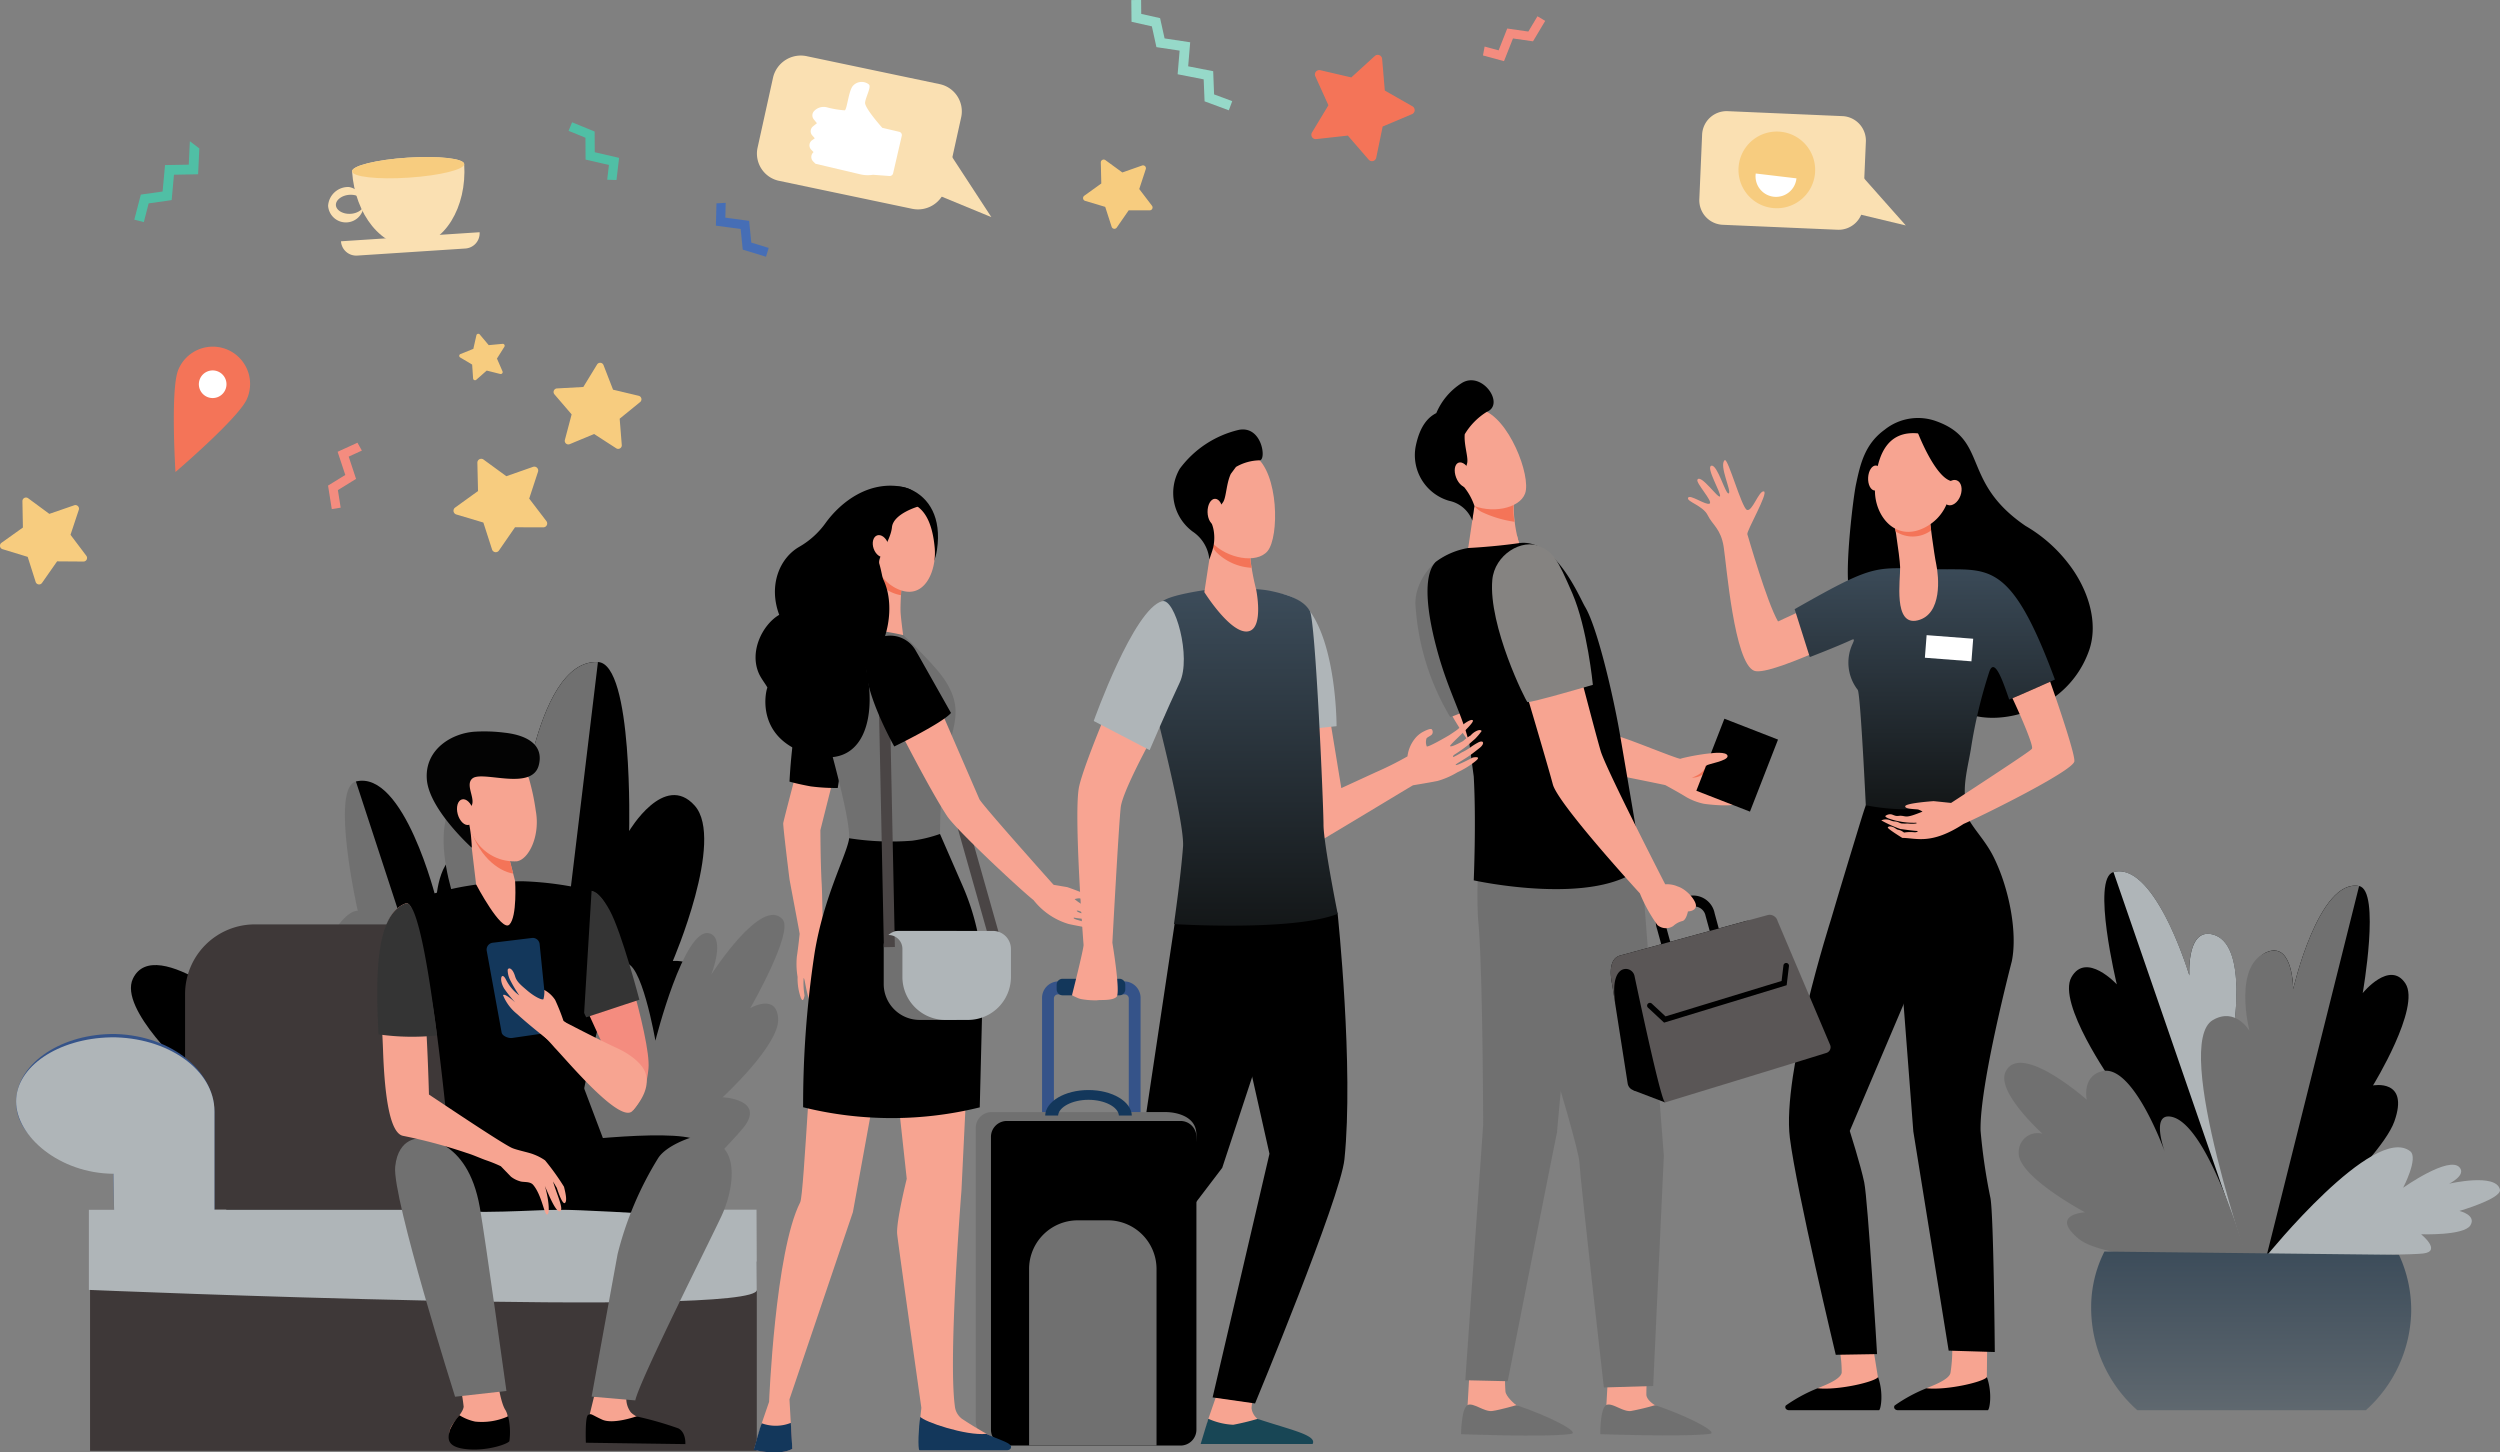 <svg id="_5297" data-name="5297" xmlns="http://www.w3.org/2000/svg" xmlns:xlink="http://www.w3.org/1999/xlink" width="278.354" height="161.718" viewBox="0 0 278.354 161.718">
  <rect x="0" y="0" width="278.354" height="161.718" fill="#808080" stroke="none"/>
  <defs>
    <linearGradient id="linear-gradient" x1="0.5" x2="0.5" y2="1" gradientUnits="objectBoundingBox">
      <stop offset="0" stop-color="#3c4c5a"/>
      <stop offset="1" stop-color="#131617"/>
    </linearGradient>
    <linearGradient id="linear-gradient-2" x1="0.5" x2="0.5" y2="1" gradientUnits="objectBoundingBox">
      <stop offset="0" stop-color="#3c4c5a"/>
      <stop offset="1" stop-color="#5f686f"/>
    </linearGradient>
  </defs>
  <g id="Group_873" data-name="Group 873" transform="translate(14.577 73.708)">
    <g id="Group_867" data-name="Group 867" transform="translate(21.202 13.218)">
      <g id="Group_866" data-name="Group 866" transform="translate(0 0.011)">
        <path id="Path_798" data-name="Path 798" d="M2518.179,996.755s-17.413-13.357-19.735-19.031,2.641-4.96,2.641-4.96-4.282-6.135-2.343-9.437,3.134-3.042,3.134-3.042-3.087-13.687-.206-14.4c5.367-1.328,8.96,15.293,8.96,15.293s.265-7.975,3.594-7.1c5.028,1.318,2.151,14.393,2.151,14.393s1.646-2.3,4.379-.044C2525.653,972.473,2518.179,996.755,2518.179,996.755Z" transform="translate(-2497.823 -945.809)" fill="#707070"/>
      </g>
      <path id="Path_799" data-name="Path 799" d="M2512.084,968.693c-2.733-2.256-3.178-.735-3.178-.735s3.268-11.91-4.093-13.964c-3.318-.926-3.611,4.953-3.611,4.953s-3.577-14.473-8.943-13.145l16.64,50.83C2509.727,993.487,2516.66,972.475,2512.084,968.693Z" transform="translate(-2488.41 -945.716)"/>
    </g>
    <g id="Group_868" data-name="Group 868" transform="translate(0 33.742)">
      <path id="Path_800" data-name="Path 800" d="M2580.623,1161.662s-23.718-.025-28.608-4.134,1.108-4.432,1.108-4.432-11.332-6.016-11.166-10.027,4.006-3.2,4.006-3.2-7.83-7.018-6.225-10.419c2.471-5.229,13.675,4.685,13.675,4.685s-.856-3.975,2.619-4.807c5.242-1.252,10.557,13.646,10.557,13.646s-2.506-6.71,1.093-5.966C2574.139,1138.345,2580.623,1161.662,2580.623,1161.662Z" transform="translate(-2539.52 -1127.925)"/>
    </g>
    <g id="Group_870" data-name="Group 870" transform="translate(30.586)">
      <g id="Group_869" data-name="Group 869" transform="translate(0.733)">
        <path id="Path_801" data-name="Path 801" d="M2341.96,899.181s19.263-22.16,20.819-30.156-4.139-7.36-4.139-7.36,5.825-13.5,2.438-17.3-7.3,2.828-7.3,2.828.465-18.636-3.475-18.818c-7.337-.337-8.922,19.953-8.922,19.953s-1.2-8.023-5.31-6.021c-6.206,3.021.933,19.311.933,19.311s-3.355-5.988-6.328-2.339C2325.345,865.83,2341.96,899.181,2341.96,899.181Z" transform="translate(-2329.624 -828.373)"/>
      </g>
      <path id="Path_802" data-name="Path 802" d="M2443.606,858.51c3.633-2.994,5.611-.809,5.611-.809s-5.5-12.368.7-15.39c4.117-2,5.313,6.021,5.313,6.021s1.583-20.29,8.923-19.954l-8.49,70.55C2452.4,899.558,2439.278,862.076,2443.606,858.51Z" transform="translate(-2442.74 -828.373)" fill="#707070"/>
    </g>
    <g id="Group_872" data-name="Group 872" transform="translate(45.836 28.16)">
      <g id="Group_871" data-name="Group 871">
        <path id="Path_803" data-name="Path 803" d="M2258.412,1124.847s19.838-19.631,22.361-22.786-2.314-3.387-2.314-3.387,6.333-5.815,6.182-8.727-3.1-1.2-3.1-1.2,4.847-8.437,3.6-9.871c-2.318-2.672-7.95,6.144-7.95,6.144s1.631-4.111-.225-4.6c-2.8-.734-5.993,11.958-5.993,11.958s-1.593-9.236-3.485-8.573C2264.083,1085,2258.412,1124.847,2258.412,1124.847Z" transform="translate(-2258.412 -1078.374)" fill="#707070"/>
      </g>
    </g>
    <path id="Path_804" data-name="Path 804" d="M2418.1,1434.6h-28.012a19.66,19.66,0,0,1-5.662-14.1,18.419,18.419,0,0,1,1.62-7.547l36.113.452a19.614,19.614,0,0,1-4.059,21.2Z" transform="translate(-2365.079 -1347.102)" fill="#b75742"/>
  </g>
  <g id="Group_874" data-name="Group 874" transform="translate(1.792 102.923)">
    <path id="Path_805" data-name="Path 805" d="M2791.626,1074.56H2765.5a7.766,7.766,0,0,0-7.766,7.768v23.995H2799.4v-23.995A7.771,7.771,0,0,0,2791.626,1074.56Z" transform="translate(-2738.919 -1074.56)" fill="#3e3838"/>
    <path id="Path_808" data-name="Path 808" d="M3098.529,1204.652c0-4.1,4.672-7.438,10.5-7.571v-.006h0c6.374-.06,11.584,3.87,11.584,8.741v21.2h-11.023l-.233-15.3C3103.4,1211.691,3098.529,1208.817,3098.529,1204.652Z" transform="translate(-3098.529 -1184.874)" fill="#355389"/>
    <path id="Path_812" data-name="Path 812" d="M2300.35,1422l74.236,0,0,21.083H2300.35Z" transform="translate(-2292.115 -1384.464)" fill="#3e3838"/>
    <path id="Path_813" data-name="Path 813" d="M2374.654,1379.682l-.038-8.933-74.337.014v8.919S2374.654,1382.824,2374.654,1379.682Z" transform="translate(-2292.176 -1338.986)" fill="#afb5b8"/>
  </g>
  <g id="Group_877" data-name="Group 877" transform="translate(187.934 46.532)">
    <g id="Group_875" data-name="Group 875" transform="translate(10.845 100.948)">
      <path id="Path_814" data-name="Path 814" d="M900.742,1487.628a13.651,13.651,0,0,0-.844-4.771c1.367,0,2.516-.6,3.913-.581.382,2.231.972,5.894.972,5.894l.063,2.9-9.727.073a23.057,23.057,0,0,0,2.949-1.768C898.28,1489.237,900.623,1488.479,900.742,1487.628Z" transform="translate(-894.463 -1482.276)" fill="#f7a491"/>
      <path id="Path_815" data-name="Path 815" d="M902.741,1537.886H892.7c-.372-.033-.462-.335-.334-.522a17.294,17.294,0,0,1,3.541-1.921c2.31.244,6.368-.708,6.732-1.243C903.274,1535.971,902.949,1537.84,902.741,1537.886Z" transform="translate(-892.311 -1528.351)"/>
    </g>
    <g id="Group_876" data-name="Group 876" transform="translate(22.962 101.141)">
      <path id="Path_816" data-name="Path 816" d="M793.182,1489.149a16.692,16.692,0,0,0,.026-4.926c1.366,0,2.667-.254,4.063-.234,0,2.295-.048,5.7-.048,5.7l.063,2.9-9.726.073a22.944,22.944,0,0,0,2.949-1.77C790.72,1490.757,793.062,1490,793.182,1489.149Z" transform="translate(-786.904 -1483.989)" fill="#f7a491"/>
      <path id="Path_817" data-name="Path 817" d="M795.173,1537.886h-10.04c-.372-.033-.462-.335-.333-.522a17.249,17.249,0,0,1,3.54-1.921c2.309.244,6.368-.708,6.732-1.243C795.707,1535.971,795.38,1537.84,795.173,1537.886Z" transform="translate(-784.745 -1528.544)"/>
    </g>
    <path id="Path_818" data-name="Path 818" d="M908.921,645.361l-3.658-3.86s-3.917,2.154-8.481,4.212c-1.255-2.184-3.3-9.37-3.413-9.713s2.4-4.66,1.838-4.768-1.29,2.3-1.884,2.06-2.118-5.843-2.476-5.537c-.667.573.8,3.482.451,3.695s-1.245-3.226-1.927-3.079,1.149,3.13.949,3.416-2.112-2.513-2.508-1.865c-.214.352,1.763,2.438,1.357,2.67s-2.189-1.079-2.4-.653,1.662.867,2.184,1.945,1.467,1.5,1.782,3.531,1.175,12.916,3.392,13.788C896.059,651.967,908.921,645.361,908.921,645.361Z" transform="translate(-886.75 -623.051)" fill="#f7a491"/>
    <path id="Path_819" data-name="Path 819" d="M836.41,968.97l2.966,1.655,6.031,9.22-10.785,25.385s1.214,3.817,1.61,5.724c.415,2,1.43,19.123,1.43,19.123l-4.6.078s-4.37-18.234-5.11-24.151c-.9-7.187,4.573-24.3,4.573-24.3,1.02-3.493,3.22-10.677,3.22-10.677S836.282,969.277,836.41,968.97Z" transform="translate(-816.601 -925.841)"/>
    <path id="Path_820" data-name="Path 820" d="M771.894,938.23a8.685,8.685,0,0,0,.921,4.643c.747,1.508,2.04,2.692,2.965,4.54,1.75,3.5,2.7,8.461,2.044,11.655,0,0-3.62,13.823-3.476,18.876a64.867,64.867,0,0,0,1.1,7.487c.362,2.006.483,17.137.483,17.137l-5.137-.155-3.935-24.408-1.664-21.7-3.629-14.614Z" transform="translate(-741.761 -898.564)"/>
    <path id="Path_821" data-name="Path 821" d="M684.26,593.5c.475-2.24.964-4.49,3.191-6.1a5.943,5.943,0,0,1,5.791-.935c5.816,2.11,2.688,6.725,9.9,11.643a16.356,16.356,0,0,1,4.7,4.1c2.254,2.851,3.485,6.678,2.352,9.826-2.342,6.513-9.6,8.395-13.395,7.014-7.065-2.57-12.951-11.531-13.343-13.976C683.045,602.454,683.955,594.945,684.26,593.5Z" transform="translate(-665.548 -586.084)"/>
    <path id="Path_822" data-name="Path 822" d="M727.1,742.658c-1.637.758-4.6,1.895-4.6,1.895l-1.688-5.336c9.535-5.424,8.788-4.548,15.944-4.443,5.718.081,8.114-1.01,13.037,12.28,0,0-3.748,1.684-5.091,2.224-.577-1.642-1.62-4.919-2.228-3.051a54.415,54.415,0,0,0-2.043,8.6c-.286,1.739-.91,3.964-.582,5.736a53.2,53.2,0,0,1-6.868.933h-.026a23.315,23.315,0,0,1-4.219-.446s-.584-12.328-.895-12.844a4.942,4.942,0,0,1-.562-5.162C727.5,742.56,727.438,742.5,727.1,742.658Z" transform="translate(-708.929 -717.924)" fill="url(#linear-gradient)"/>
    <path id="Path_823" data-name="Path 823" d="M840.389,680.252s.455,3.676.724,4.953c.28,1.336.7,5.542-2.066,6.224s-1.914-4.576-1.96-5.935-.831-6.094-.831-6.094Z" transform="translate(-813.459 -668.889)" fill="#f7a491"/>
    <path id="Path_824" data-name="Path 824" d="M847.444,681.443l-.083.052a3.468,3.468,0,0,1-3.864.057c-.178-1.176-.337-2.132-.337-2.132l4.133.85S847.354,680.759,847.444,681.443Z" transform="translate(-820.362 -668.907)" fill="#f47458"/>
    <path id="Path_825" data-name="Path 825" d="M828.427,601.235a4.737,4.737,0,0,1,2.559,2.068c.936,1.612,1.4,6.24-2.042,8.215s-5.89-1.189-5.787-4.15S824.087,600.492,828.427,601.235Z" transform="translate(-802.329 -599.447)" fill="#f7a491"/>
    <path id="Path_826" data-name="Path 826" d="M891.116,634.468c-.039.77.29,1.411.735,1.434s.837-.584.875-1.353-.291-1.411-.736-1.434S891.154,633.7,891.116,634.468Z" transform="translate(-871.049 -627.817)" fill="#f7a491"/>
    <path id="Path_827" data-name="Path 827" d="M808.65,600.87s1.858,4.842,3.675,5.357,1.672,2.9,1.672,2.9.232-5.505-1.428-6.855A7.22,7.22,0,0,0,808.65,600.87Z" transform="translate(-783.04 -599.205)"/>
    <path id="Path_828" data-name="Path 828" d="M813.166,648.441c-.28.757-.1,1.525.411,1.717s1.146-.267,1.426-1.024.1-1.526-.411-1.717S813.445,647.684,813.166,648.441Z" transform="translate(-784.66 -640.47)" fill="#f7a491"/>
    <path id="Path_829" data-name="Path 829" d="M705.393,863.559c-.067.009-.37-.031-.619-.026a4.713,4.713,0,0,0-.645.059,1.9,1.9,0,0,0-.392-.236c-.108-.05-.281-.067-.4-.124s-.226-.161-.344-.214c-.3-.132-.583-.162-.674,0-.077.132,1.613,1.167,1.613,1.167,1.565.009,3.2.806,6.828-1.558,2.07-.9,12.126-5.871,12.328-6.953.114-.608-1.43-5.31-2.69-8.88-.972.436-3.04,1.356-4.2,1.841,1.061,2.248,2.313,5.229,2.181,5.594-.033.1-.16.267-6.957,4.718-.172.11-.347.228-.525.344q-.718.471-1.534,1l-1.938-.2s-3.071.211-3.163.561c-.04.161.215.24.527.285h.009c.046.007.093.013.139.018h.005c.338.04.693.047.78.077a1.972,1.972,0,0,1,.463.226c-1.914.782-1.766.5-2.4.463-.16-.012-.328.034-.479.021-.258-.021-.463-.174-.662-.187a.862.862,0,0,0-.58.175c-.068.068.059.166.3.275a8.282,8.282,0,0,0,3.1.492c.264.064-.218.163-.969.084a3.889,3.889,0,0,1-.681-.01c-.166-.037-.316-.144-.479-.184s-.3-.033-.429-.058c-.166-.03-.4-.156-.527-.172a1.254,1.254,0,0,0-.785.077,12.966,12.966,0,0,0,2.117.958s1.537.221,1.88.221C705.589,863.405,705.795,863.5,705.393,863.559Z" transform="translate(-680.062 -817.424)" fill="#f7a491"/>
    <rect id="Rectangle_1046" data-name="Rectangle 1046" width="5.2" height="2.523" transform="translate(31.57 27.101) rotate(-175.595)" fill="#fff"/>
  </g>
  <g id="Group_885" data-name="Group 885" transform="translate(223.156 97.016)">
    <g id="Group_879" data-name="Group 879" transform="translate(7.21)">
      <g id="Group_878" data-name="Group 878" transform="translate(0 0.002)">
        <path id="Path_831" data-name="Path 831" d="M557.34,1112.569s-15.3-11.356-17.4-16.25,2.226-4.342,2.226-4.342-6.177-8.752-4.538-11.644,5.051.8,5.051.8-2.866-11.841-.374-12.5c4.641-1.227,8.449,11.518,8.449,11.518s-.341-5.292,2.563-4.579c4.381,1.075,2.064,12.466,2.064,12.466s1.4-2.02,3.8-.1C563.5,1091.386,557.34,1112.569,557.34,1112.569Z" transform="translate(-537.355 -1068.551)"/>
      </g>
      <path id="Path_832" data-name="Path 832" d="M550.09,1088.215a3.468,3.468,0,0,0-4.446-.194s2.316-11.391-2.064-12.467c-2.9-.713-2.564,4.579-2.564,4.579s-3.808-12.746-8.449-11.517l15.144,43.9C548.388,1109.773,554.117,1091.437,550.09,1088.215Z" transform="translate(-527.612 -1068.532)" fill="#afb5b8"/>
    </g>
    <g id="Group_880" data-name="Group 880" transform="translate(0 21.321)">
      <path id="Path_833" data-name="Path 833" d="M594.694,1280.121s-15.678-.017-18.914-2.734.734-2.929.734-2.929-7.493-3.978-7.384-6.629a2.11,2.11,0,0,1,2.65-2.118s-5.179-4.639-4.116-6.888c1.634-3.455,9.041,3.1,9.041,3.1s-.567-2.629,1.731-3.177c3.465-.828,6.979,9.023,6.979,9.023s-1.656-4.437.723-3.945C590.407,1264.7,594.694,1280.121,594.694,1280.121Z" transform="translate(-567.52 -1257.817)" fill="#707070"/>
    </g>
    <g id="Group_882" data-name="Group 882" transform="translate(21.904 1.596)">
      <g id="Group_881" data-name="Group 881" transform="translate(1.497)">
        <path id="Path_834" data-name="Path 834" d="M413.556,1125.6s13.916-11.876,15.613-16.659-2.381-4-2.381-4,5.347-8.7,3.611-11.354-4.756,1.068-4.756,1.068,2.008-11.44-.4-11.916c-4.49-.885-7.341,11.47-7.341,11.47s0-5.054-2.717-4.2c-4.1,1.29-1.207,11.985-1.207,11.985s-1.514-4-3.683-2.025C406.4,1103.514,413.556,1125.6,413.556,1125.6Z" transform="translate(-409.132 -1082.697)"/>
      </g>
      <path id="Path_835" data-name="Path 835" d="M459.333,1097.669c2.536-1.473,4.074,1.2,4.074,1.2s-1.952-7.554,2.15-8.842c2.72-.854,2.717,4.2,2.717,4.2s2.851-12.357,7.341-11.471L464.295,1128C463.483,1125.434,454.749,1100.331,459.333,1097.669Z" transform="translate(-458.01 -1082.706)" fill="#707070"/>
    </g>
    <g id="Group_884" data-name="Group 884" transform="translate(29.226 30.729)">
      <g id="Group_883" data-name="Group 883">
        <path id="Path_836" data-name="Path 836" d="M318.731,1353.4s15.287,0,17.412-.243-.223-2.143-.223-2.143,4.756.173,5.481-.983-1.218-1.614-1.218-1.614,4.737-1.374,4.511-2.38c-.421-1.876-5.653-.653-5.653-.653s1.943-.943,1.153-1.82c-1.191-1.322-6.277,2.273-6.277,2.273s1.745-3.327.783-4.069C330.669,1338.652,318.731,1353.4,318.731,1353.4Z" transform="translate(-318.731 -1341.335)" fill="#afb5b8"/>
      </g>
    </g>
    <path id="Path_837" data-name="Path 837" d="M437.109,1462.016H411.666a15.224,15.224,0,0,1-5.142-11.508A13.768,13.768,0,0,1,408,1444.35l32.8.368a14.58,14.58,0,0,1,1.356,6.379A15.14,15.14,0,0,1,437.109,1462.016Z" transform="translate(-396.847 -1402.017)" fill="url(#linear-gradient-2)"/>
  </g>
  <path id="Path_838" data-name="Path 838" d="M1519.331,289.782l1.558.422.959-2.431,2.351.338,1.016-1.7.862.512-1.357,2.276-2.231-.32-1,2.53-2.341-.638Z" transform="translate(-1354.031 -284.598)" fill="#f48c7f"/>
  <path id="Path_839" data-name="Path 839" d="M2680.245,678.116l-1.467.672.82,2.481-2.023,1.247.31,1.957-.991.158-.414-2.618,1.919-1.182-.854-2.581,2.208-1.011Z" transform="translate(-2639.954 -627.948)" fill="#f48c7f"/>
  <path id="Path_841" data-name="Path 841" d="M1825.045,272.747l2.265.507.507,2.314,2.582.389-.221,2.631,2.9.568.1,2.447,2.7,1,.378-1.022-2.019-.75-.1-2.583-2.786-.545.224-2.675-2.85-.43-.5-2.259-2.1-.47-.015-1.552-1.09.011Z" transform="translate(-1699.059 -270.32)" fill="#96d9c9"/>
  <g id="Group_891" data-name="Group 891" transform="translate(157.513 42.338)">
    <path id="Path_842" data-name="Path 842" d="M1452.58,873.06a3.386,3.386,0,0,0,.325.838,31.645,31.645,0,0,0,3.1,4.4l1.674-4.026s-.273-1.263-.747-3.07C1455.312,871.65,1453.771,871.911,1452.58,873.06Z" transform="translate(-1448.591 -836.292)" fill="#f8a492"/>
    <path id="Path_843" data-name="Path 843" d="M1426.108,745.833s-9.338,4.292-9.64,4.209a27.623,27.623,0,0,1-3.869-12.656c-.018-2.821,2.728-6.215,5.79-5.543,1.542.338,1.519.8,3.8,4.334S1426.108,745.833,1426.108,745.833Z" transform="translate(-1412.519 -712.555)" fill="#707070"/>
    <path id="Path_844" data-name="Path 844" d="M1293.8,1539.4s-.222,3.914-.222,3.921c-.082.5-.4,1.726-.4,2.177,0,1.7,7.551-1.441,5.857-2.192-.152-.067-.954-.584-1-1.16a17.833,17.833,0,0,1,.2-2.8Z" transform="translate(-1272.238 -1429.172)" fill="#f7a491"/>
    <path id="Path_845" data-name="Path 845" d="M1245.908,1573.82a27.488,27.488,0,0,1-2.682.648c-.907.128-2.105-.963-2.748-.668-.706.325-.678,3.25-.678,3.25s9.293.324,12.181-.029C1253.086,1576.886,1249.532,1575.028,1245.908,1573.82Z" transform="translate(-1219.133 -1459.705)" fill="#707070"/>
    <path id="Path_846" data-name="Path 846" d="M1430.939,1539.84s-.223,3.915-.223,3.923c-.082.5-.4,1.724-.4,2.176,0,1.7,7.55-1.44,5.858-2.193-.154-.068-1.194-.967-1.244-1.546-.079-.889-.038-2.3-.038-2.3Z" transform="translate(-1424.826 -1429.615)" fill="#f7a491"/>
    <path id="Path_847" data-name="Path 847" d="M1383.115,1573.82s-1.775.518-2.681.648-2.105-.963-2.75-.668c-.706.325-.735,3.25-.735,3.25s9.479.375,12.237-.029C1390.287,1576.859,1386.738,1575.028,1383.115,1573.82Z" transform="translate(-1371.786 -1459.705)" fill="#707070"/>
    <g id="Group_887" data-name="Group 887" transform="translate(3.64 30.518)">
      <path id="Path_848" data-name="Path 848" d="M1198.76,832.22l9.571,7.179.526.209c.967.387,2.979,1.2,4.986,1.911l.021.008c.7.229,1.924.7,3.106,1.156,1.315.506,2.943,1.135,3.227,1.168.049-.014.138-.04.254-.076a24.123,24.123,0,0,1,3.017-.528c.448-.05,1.535-.065,1.507.43-.042.78-1.1.349-1.795.671a17.846,17.846,0,0,0,2.22.66l2.1.245c.156.034,1.33-.062,1.3.485l0,.025c-.065.49-1.3.412-3.407.5.238.079.525.158.788.221a8,8,0,0,1,1.1.227c.589-.067,1.506.041,1.388.617-.059.289-1.343.2-1.343.2-.176-.012-1.533-.1-1.8-.109.454.084,2.385.423,2.36.88-.021.378-.546.38-.959.35-.246-.018-2.337-.369-2.582-.4.309.2,2.38.2,2.37.375-.041.739-3.769.266-3.926.227a6.719,6.719,0,0,1-1.927-.74c-.822-.509-2.134-1.222-2.334-1.332-.417-.094-1.918-.4-3.8-.781l-2.609-.529v-.007c-.2-.036-.827-.208-3.185-.863a30.4,30.4,0,0,1-3.424-1.013c-.573-.344-10.562-8.066-10.987-8.4l-.251-.194Z" transform="translate(-1194.265 -832.22)" fill="#f7a491"/>
    </g>
    <g id="Group_888" data-name="Group 888" transform="translate(0 0)">
      <path id="Path_849" data-name="Path 849" d="M1427.665,673.163l-.856,5.778s3.262,2.8,5.164,2.205c1.6-.494.5-2.722.5-2.722a15.362,15.362,0,0,1-.59-4.7C1432.146,672.108,1427.665,673.163,1427.665,673.163Z" transform="translate(-1420.85 -660.262)" fill="#f7a491"/>
      <path id="Path_850" data-name="Path 850" d="M1435.288,674.922a12.69,12.69,0,0,0,3.691,1.111,8.236,8.236,0,0,1-.087-2.3c.121-.746-.768-.922-1.761-.9-1.3.119-2.458.336-2.458.336l-.164,1.111A2.706,2.706,0,0,0,1435.288,674.922Z" transform="translate(-1427.859 -660.274)" fill="#f47458"/>
      <path id="Path_851" data-name="Path 851" d="M1423.06,592.185c-.134,0,1.291,6.456,3.493,7.567s5.492.531,6.107-1.206c.683-1.923-1.807-8.509-4.905-9.346S1423.06,592.185,1423.06,592.185Z" transform="translate(-1420.363 -585.949)" fill="#f7a491"/>
      <path id="Path_852" data-name="Path 852" d="M1460.478,561.6a7.3,7.3,0,0,0-2.84,3.349c-.827.418-1.827,1.324-2.307,3.762a5.291,5.291,0,0,0,3.733,6.005,3.508,3.508,0,0,1,2.578,2.2l.242-1.629a6.8,6.8,0,0,0-1.239-2.208c-.745-.737.354-1.811.448-2.686.075-.674-.389-1.983-.29-3.089a7.392,7.392,0,0,1,2.456-2.493C1465.334,563.97,1462.736,560.207,1460.478,561.6Z" transform="translate(-1455.23 -561.292)"/>
      <path id="Path_853" data-name="Path 853" d="M1478.666,643.571c.289.745.17,1.485-.262,1.654s-1.019-.3-1.306-1.047-.17-1.485.261-1.653S1478.379,642.827,1478.666,643.571Z" transform="translate(-1472.483 -633.345)" fill="#f7a491"/>
    </g>
    <path id="Path_854" data-name="Path 854" d="M1378.015,986.787a48.084,48.084,0,0,0-.758,11.609c.522,5.006.562,22.79.562,22.79l-1.989,28.456,4.722.11s5.6-28.442,5.495-27.711,1.878-20.027,1.878-20.027l-6.676-15.853Z" transform="translate(-1370.194 -938.302)" fill="#707070"/>
    <path id="Path_855" data-name="Path 855" d="M1287.246,971.69s-.835,5.945.208,8.554,8.946,28.19,9.051,30.277,2.731,25.143,2.731,25.143l5.491-.165,1.188-25.634-2.487-32.219-2.416-8.145Z" transform="translate(-1278.172 -923.519)" fill="#707070"/>
    <path id="Path_856" data-name="Path 856" d="M1430.06,712.393a4.718,4.718,0,0,0,2.617.838,8.415,8.415,0,0,0,3.048-1.354l-.247-.9s-3.269-.507-3.35-.453S1430.06,712.393,1430.06,712.393Z" transform="translate(-1424.102 -693.714)" fill="#f7a491"/>
    <path id="Path_857" data-name="Path 857" d="M1329.646,743.311c-.719-4.186-2.5-11.894-3.886-14.21-.608-1.014-3.321-7.672-7.359-7.087-2.811.406-5.65.543-5.65.543a8.312,8.312,0,0,0-3.615,1.545c-1.105,1.1-1.4,4.159.189,9.956,1.253,4.577,2.809,7.089,3.576,10.423.155,1.118.289,2.221.466,3.51.284,4.984,0,11.57,0,11.57s13.664,3.024,18.774-1.565C1332.137,757.994,1330.386,747.6,1329.646,743.311Z" transform="translate(-1306.791 -703.878)"/>
    <path id="Path_858" data-name="Path 858" d="M1183.816,1109.925l-16.12,4.417a.945.945,0,0,1-1.092-.816l-1.719-10.979c-.294-1.395-.267-2.923.884-3.238l14.082-3.859a.934.934,0,0,1,1.076.747l3.435,12.538A.934.934,0,0,1,1183.816,1109.925Z" transform="translate(-1142.894 -1035.259)"/>
    <path id="Path_859" data-name="Path 859" d="M1289.3,1248.42l-3.519-1.343,1.911-2.046,1.536.038Z" transform="translate(-1261.425 -1168.013)"/>
    <g id="Group_889" data-name="Group 889" transform="translate(26.871 57.341)">
      <path id="Path_860" data-name="Path 860" d="M1236.168,1075.692l-1,.275-.911-3.321a1.284,1.284,0,0,0-1.48-1.025l-2.167.593a1.285,1.285,0,0,0-.75,1.637l.91,3.321-1,.276-.91-3.32a2.444,2.444,0,0,1,1.427-3.114l2.167-.593a2.442,2.442,0,0,1,2.814,1.95Z" transform="translate(-1228.74 -1070.355)"/>
    </g>
    <path id="Path_861" data-name="Path 861" d="M1123.162,1094.136l16.479-4.515a.922.922,0,0,1,1.055.678l.128.3h0l5.72,13.489a.665.665,0,0,1-.413.894c-3.388,1.062-17.954,5.51-17.954,5.51-.374.1-2.556-10.021-3.412-14.077a.986.986,0,0,0-1.621-.533c-1.028.928-.514,3.554-.514,3.554l-.069-.243-.285-1.82C1121.983,1095.98,1122.011,1094.451,1123.162,1094.136Z" transform="translate(-1100.289 -1030.087)" fill="#5a5656"/>
    <path id="Path_862" data-name="Path 862" d="M1271.229,870.869a2.941,2.941,0,0,1,1.386.238c1.068.334,2.135,1.673,2.033,2.227s-.889.554-.889.554-.179.953-.6,1.067a2.3,2.3,0,0,0-1.03.553,1.467,1.467,0,0,1-1.764-.1,17.2,17.2,0,0,1-1.958-3.533s-9.11-9.932-9.69-12.133-3.514-12.047-3.514-12.047l6.41-.772s1.855,7.143,2.433,9.112S1271.229,870.869,1271.229,870.869Z" transform="translate(-1243.335 -814.747)" fill="#f7a491"/>
    <path id="Path_863" data-name="Path 863" d="M1368.34,739.138s-7,2.049-7.282,1.918c-.183-.085-4.359-8.5-3.916-13.585.243-2.811,3.294-4.679,5.361-3.721,1.433.665,1.889,1.352,3.558,5.217S1368.34,739.138,1368.34,739.138Z" transform="translate(-1348.501 -705.226)" fill="#858381"/>
    <g id="Group_890" data-name="Group 890" transform="translate(25.881 64.881)">
      <path id="Path_864" data-name="Path 864" d="M1165.148,1143.932l13.647-4.166.256-2.131a.309.309,0,0,0-.614-.073l-.206,1.731-12.922,3.944-1.53-1.424a.309.309,0,0,0-.422.452Z" transform="translate(-1163.26 -1137.29)"/>
    </g>
    <path id="Path_865" data-name="Path 865" d="M1245.171,942.969s1.5-.46,1.554-1.418a1.049,1.049,0,0,1-.235.985A2.113,2.113,0,0,1,1245.171,942.969Z" transform="translate(-1214.316 -898.718)" fill="#f47458"/>
    <rect id="Rectangle_1048" data-name="Rectangle 1048" width="6.405" height="8.605" transform="matrix(-0.932, -0.363, 0.363, -0.932, 37.33, 48.03)"/>
    <path id="Path_866" data-name="Path 866" d="M1224.511,929.586s1.776-.245,1.827.308-2.225.875-2.368,1.068.168-1.172.168-1.172Z" transform="translate(-1191.5 -888.054)" fill="#f7a491"/>
  </g>
  <g id="Group_896" data-name="Group 896" transform="translate(108.637 47.817)">
    <path id="Path_867" data-name="Path 867" d="M1948.983,1494.878s-1.237,1.225-1.266,1.674-.108,5.264.4,5.713,1.991.769,1.514,1.273c-.361.382-3.136.3-4.977.2-.537-.03-1.211-4.373-1.423-5.012-.309-.926-1.422-2.943-1.141-3.59a8.591,8.591,0,0,1,2.075-1.637,8.548,8.548,0,0,0,1.9-2.049Z" transform="translate(-1938.554 -1390.869)" fill="#f7a491"/>
    <path id="Path_868" data-name="Path 868" d="M1761.666,1548.058s-.959,2.75-1.093,3.137a19.071,19.071,0,0,0-.423,2.247c0,1.717,7.639-1.458,5.926-2.218a1.829,1.829,0,0,1-.691-1.2,4.058,4.058,0,0,1,.642-2.031Z" transform="translate(-1734.672 -1441.04)" fill="#f7a491"/>
    <g id="Group_892" data-name="Group 892" transform="translate(6.324 46.774)">
      <path id="Path_869" data-name="Path 869" d="M1684.927,1013.77l2.766,7.162s1.805,17.093.755,27.325c-.439,4.279-9.953,27.185-9.953,27.185l-4.724-.674,6.329-27.126-2.329-10.373-3.3-20.5Z" transform="translate(-1653.717 -1013.77)"/>
      <path id="Path_870" data-name="Path 870" d="M1732.314,1017.08l-2.372,7.975-3.609,24.07-12.2,22.517s1.835,2.817,3.8,3.259l17.321-22.757,9.387-28.49-.329-6.329Z" transform="translate(-1714.13 -1016.707)"/>
    </g>
    <path id="Path_871" data-name="Path 871" d="M1542.319,867.95c-.234-.62-2.586-12.93-2.586-12.93l5.851.62,1.707,10.42,3.795-1.746a36.68,36.68,0,0,0,3.572-1.786,3.919,3.919,0,0,1,.757-1.884,2.953,2.953,0,0,1,.943-.833s.831-.457,1-.3a.457.457,0,0,1,.015.582c-.119.14-.47.281-.589.421a1.331,1.331,0,0,0,.016.894c.091.187,2.5-1.235,2.5-1.235s.671-.439.881-.6c.181-.14.687-.6.687-.6s.889-.687,1.069-.45c.221.292-2.627,2.707-2.535,2.86.112.188,1.45-.562,1.45-.562a4.933,4.933,0,0,1,.848-.629c.287-.359,1.02-.793,1.218-.49a7,7,0,0,1-.748.889s-.535.455-.776.687a18.4,18.4,0,0,1-1.516,1.06c-.257.212-.108.226-.106.263a7.784,7.784,0,0,0,.913-.506,6.1,6.1,0,0,0,.882-.5,7.4,7.4,0,0,1,.905-.583c.692-.386.816.105.229.569-.222.177-.467.367-.716.559-.968.746-2,1.219-1.961,1.341.053.158,1.892-.819,1.892-.819s1.142-.25.274.432a9.311,9.311,0,0,1-1.974,1.206,9,9,0,0,1-2.223.967c-1.043.206-2.716.478-2.716.478-.819.466-7.543,4.562-11.6,6.943l-2.974-3.618c.34-.152.993-.451,1.813-.826A2.121,2.121,0,0,1,1542.319,867.95Z" transform="translate(-1506.585 -826.128)" fill="#f8a492"/>
    <path id="Path_872" data-name="Path 872" d="M1691.522,775.619l-6.734.7s-.308-5.6-.308-8.266c0-3.238.429-7.271.815-7.181a5.266,5.266,0,0,1,3.252,1.928C1691.55,766.981,1691.522,775.619,1691.522,775.619Z" transform="translate(-1651.344 -742.581)" fill="#afb5b8"/>
    <path id="Path_873" data-name="Path 873" d="M1940.123,1509.281s2.606,8,3.724,8.391c.3.1,1.965.526,2.234,1.165a.436.436,0,0,1,.016.057.663.663,0,0,1-.667.777h-5.3s-.753-3.588-1.051-5.166c0,0-1.575-3.852-1.4-4.2S1940.123,1509.281,1940.123,1509.281Z" transform="translate(-1934.453 -1406.693)" fill="#184655"/>
    <path id="Path_874" data-name="Path 874" d="M1707.608,1579.241l.856-2.812a7.571,7.571,0,0,0,2.773.668,27.775,27.775,0,0,0,2.71-.656c3.667,1.223,6.671,1.815,6.125,2.8h-12.464Z" transform="translate(-1682.564 -1466.278)" fill="#184655"/>
    <path id="Path_875" data-name="Path 875" d="M1690.89,756.138s-3.563.5-4.5,1.185a21.947,21.947,0,0,0-3.027,3.87s5.508,20.034,5.246,23.5-1.011,8.612-1.011,8.612,13.227.834,18.234-1.142c0,0-1.581-7.865-1.581-9.931s-.889-22.707-1.521-23.789-1.906-1.7-4.324-2.223S1690.89,756.138,1690.89,756.138Z" transform="translate(-1665.526 -738.232)" fill="url(#linear-gradient)"/>
    <path id="Path_876" data-name="Path 876" d="M1762.854,705.344l-.881,5.778s3.082,4.929,5.005,4.333c1.615-.5.761-4.637.761-4.637s-.308-1.144-.5-2.416a8.815,8.815,0,0,1-.112-2.489C1767.386,704.276,1762.854,705.344,1762.854,705.344Z" transform="translate(-1736.516 -693.008)" fill="#f7a491"/>
    <path id="Path_877" data-name="Path 877" d="M1772.8,705.91c.264-1.635-4.268-.567-4.268-.567l-.074.479a2.7,2.7,0,0,0,.492.805,5.987,5.987,0,0,0,3.962,1.781A8.931,8.931,0,0,1,1772.8,705.91Z" transform="translate(-1742.197 -693.006)" fill="#f47458"/>
    <g id="Group_893" data-name="Group 893" transform="translate(21.965 0)">
      <path id="Path_878" data-name="Path 878" d="M1745.588,621.265c-.13-.046-1.027,6.58.678,8.4s5.029,2.42,6.219.983c1.319-1.588,1.254-8.709-1.4-10.584S1745.588,621.265,1745.588,621.265Z" transform="translate(-1741.957 -617.103)" fill="#f7a491"/>
      <path id="Path_879" data-name="Path 879" d="M1764.809,598.571a11.423,11.423,0,0,0-6.559,4.329,5.349,5.349,0,0,0,1.449,7,4.206,4.206,0,0,1,1.849,3.1l.29-.866a4.76,4.76,0,0,0,.235-2.021,3.978,3.978,0,0,0-.3-1.215c-.45-.959.965-1.6,1.363-2.393.3-.614.32-2.02.8-3.036l.574-.775a5.461,5.461,0,0,1,2.624-.737C1767.937,601.994,1767.439,598.038,1764.809,598.571Z" transform="translate(-1757.497 -598.522)"/>
      <path id="Path_880" data-name="Path 880" d="M1798.6,668.5c.014.808-.355,1.47-.826,1.477s-.863-.64-.875-1.449.356-1.471.827-1.478S1798.586,667.69,1798.6,668.5Z" transform="translate(-1793.05 -659.33)" fill="#f7a491"/>
    </g>
    <g id="Group_895" data-name="Group 895" transform="translate(0 61.16)">
      <rect id="Rectangle_1049" data-name="Rectangle 1049" width="2.934" height="2.215" transform="translate(19.855 49.663)" fill="#13375b"/>
      <g id="Group_894" data-name="Group 894" transform="translate(7.393 0.292)">
        <path id="Path_881" data-name="Path 881" d="M1887.8,1146a.456.456,0,0,0-.435-.473H1879.9a.456.456,0,0,0-.435.473v13.167h-1.32V1146a1.844,1.844,0,0,1,1.755-1.918h7.458a1.845,1.845,0,0,1,1.756,1.918v13.167H1887.8Z" transform="translate(-1878.15 -1144.08)" fill="#355389"/>
      </g>
      <path id="Path_882" data-name="Path 882" d="M1826.346,1310.377l17.847-1a1.771,1.771,0,0,0,1.727-1.814l1.691-31.75c.055-2.22-2.464-2.572-3.418-2.572h-19.421a1.773,1.773,0,0,0-1.728,1.813v32.508C1823.037,1309.247,1824.695,1310.348,1826.346,1310.377Z" transform="translate(-1823.042 -1258.398)" fill="#707070"/>
      <path id="Path_883" data-name="Path 883" d="M1824.769,1318.235h19.337a1.769,1.769,0,0,0,1.769-1.769v-32.6a1.77,1.77,0,0,0-1.769-1.771h-19.337a1.77,1.77,0,0,0-1.77,1.771v32.6A1.77,1.77,0,0,0,1824.769,1318.235Z" transform="translate(-1821.301 -1266.261)"/>
      <path id="Path_884" data-name="Path 884" d="M1862.43,1405.356h14.19V1385.7a5.421,5.421,0,0,0-5.422-5.421h-3.348a5.42,5.42,0,0,0-5.42,5.421Z" transform="translate(-1856.487 -1353.383)" fill="#707070"/>
      <path id="Path_885" data-name="Path 885" d="M1891.662,1252.559c-1.795,0-3.32.8-3.382,1.754h-1.44c.053-1.577,2.19-2.842,4.822-2.842s4.771,1.266,4.826,2.842h-1.441C1894.985,1253.354,1893.462,1252.559,1891.662,1252.559Z" transform="translate(-1879.106 -1239.082)" fill="#13375b"/>
      <path id="Path_886" data-name="Path 886" d="M1893.976,1143.333h6.327a.656.656,0,0,0,.656-.656v-.531a.655.655,0,0,0-.656-.655h-6.327a.656.656,0,0,0-.656.655v.531A.657.657,0,0,0,1893.976,1143.333Z" transform="translate(-1884.306 -1141.49)" fill="#13375b"/>
    </g>
    <path id="Path_887" data-name="Path 887" d="M1864.9,845.689s-4.633,8.109-4.866,10.272-.929,15.058-.929,15.058.929,5.563.467,6.026-1.776.31-2.164.387a8.7,8.7,0,0,1-1.665-.117,1.829,1.829,0,0,1-.5-.141l-.637-.294s1.33-5.247,1.293-5.63-1.119-14.747-.5-17.6,4.789-12.434,4.789-12.434Z" transform="translate(-1843.889 -813.874)" fill="#f8a492"/>
    <path id="Path_888" data-name="Path 888" d="M1835.446,781.476l6.226,3.243s2.022-4.726,3.346-7.518c1.338-2.826-.521-9.449-1.947-9.066C1839.885,768.993,1835.446,781.476,1835.446,781.476Z" transform="translate(-1822.307 -749.015)" fill="#afb5b8"/>
  </g>
  <path id="Path_889" data-name="Path 889" d="M3123.35,1206.479c0-3.858,4.669-7,10.5-7.128v-.006h0c6.376-.054,11.585,3.645,11.585,8.23v19.963h-11.023l-.221-13C3128.225,1214.506,3123.35,1210.4,3123.35,1206.479Z" transform="translate(-3121.557 -1083.85)" fill="#afb5b8"/>
  <path id="Path_890" data-name="Path 890" d="M1906.783,435.6l1.329-1.92,2.334.005a.321.321,0,0,0,.256-.516l-1.416-1.856.727-2.219a.32.32,0,0,0-.411-.4l-2.2.773-1.886-1.376a.321.321,0,0,0-.51.267l.055,2.334-1.9,1.369a.322.322,0,0,0,.1.568l2.236.669.717,2.222A.321.321,0,0,0,1906.783,435.6Z" transform="translate(-1782.44 -410.264)" fill="#f7cc7f"/>
  <path id="Path_891" data-name="Path 891" d="M2499.906,701.605l1.789-2.588,3.147.007a.432.432,0,0,0,.343-.7l-1.91-2.5.981-2.992a.433.433,0,0,0-.553-.543l-2.972,1.042-2.542-1.856a.431.431,0,0,0-.685.359l.073,3.147-2.553,1.843a.434.434,0,0,0,.132.766l3.015.9.968,3A.432.432,0,0,0,2499.906,701.605Z" transform="translate(-2444.353 -640.309)" fill="#f7cc7f"/>
  <path id="Path_892" data-name="Path 892" d="M1647.131,333.909l3.521-.391,2.319,2.68a.486.486,0,0,0,.843-.22l.717-3.47,3.266-1.376a.488.488,0,0,0,.053-.872l-3.08-1.754-.3-3.531a.488.488,0,0,0-.814-.319l-2.619,2.387-3.453-.805a.488.488,0,0,0-.555.675l1.461,3.228-1.832,3.034A.488.488,0,0,0,1647.131,333.909Z" transform="translate(-1500.582 -318.422)" fill="#f47458"/>
  <path id="Path_893" data-name="Path 893" d="M2541.534,581.625l-.619-1.424.826-1.313a.213.213,0,0,0-.2-.326l-1.543.145-1-1.19a.213.213,0,0,0-.371.09l-.341,1.513-1.437.578a.213.213,0,0,0-.031.38l1.335.792.106,1.546a.213.213,0,0,0,.353.146l1.162-1.024,1.506.378A.215.215,0,0,0,2541.534,581.625Z" transform="translate(-2485.583 -540.278)" fill="#f7cc7f"/>
  <path id="Path_894" data-name="Path 894" d="M2410.257,612.535l-.233-2.923,2.277-1.852a.4.4,0,0,0-.164-.7l-2.852-.68-1.061-2.735a.4.4,0,0,0-.718-.065l-1.53,2.5-2.926.161a.4.4,0,0,0-.286.664l1.911,2.227-.751,2.835a.4.4,0,0,0,.545.475l2.708-1.127,2.461,1.591A.4.4,0,0,0,2410.257,612.535Z" transform="translate(-2341.028 -562.993)" fill="#f7cc7f"/>
  <path id="Path_895" data-name="Path 895" d="M2954.331,733.61l-1.763-2.337.923-2.778a.4.4,0,0,0-.511-.508l-2.769.955-2.356-1.738a.4.4,0,0,0-.641.331l.054,2.928-2.382,1.7a.4.4,0,0,0,.115.711l2.8.855.886,2.79a.4.4,0,0,0,.71.11l1.678-2.4,2.929.021A.4.4,0,0,0,2954.331,733.61Z" transform="translate(-2944.718 -671.727)" fill="#f7cc7f"/>
  <path id="Path_896" data-name="Path 896" d="M2279.58,470.8l-.039,1.651,2.649.357.24,2.421,1.938.593-.3.981-2.591-.791-.229-2.295-2.759-.371.063-2.485Z" transform="translate(-2198.78 -448.218)" fill="#466eb6"/>
  <g id="Group_898" data-name="Group 898" transform="translate(84.273 6.196)">
    <path id="Path_897" data-name="Path 897" d="M2091.305,339.281l14.68,3.085a3.174,3.174,0,0,0,3.795-2.335l1.741-7.893a3.1,3.1,0,0,0-2.475-3.653L2094.37,325.4a3.174,3.174,0,0,0-3.8,2.335l-1.742,7.893A3.1,3.1,0,0,0,2091.305,339.281Z" transform="translate(-2088.763 -325.328)" fill="#fae0b2"/>
    <path id="Path_898" data-name="Path 898" d="M2062.172,419.04l4.848,7.426-7.38-3.047Z" transform="translate(-2040.911 -408.484)" fill="#fae0b2"/>
    <g id="Group_897" data-name="Group 897" transform="translate(5.851 2.923)">
      <path id="Path_899" data-name="Path 899" d="M2158.165,356.831l-1.87-.44s-1.977-2.2-1.914-2.813.74-1.788.41-2.026a1.3,1.3,0,0,0-1.75.15c-.487.5-.67,2.651-.923,2.743a10.568,10.568,0,0,1-2.026-.344,1.456,1.456,0,0,0-1.4.437h0a.7.7,0,0,0-.021.915l.345.426-.428.346a.7.7,0,0,0-.082,1.021l.274.313-.283.2a.7.7,0,0,0-.107,1.076l.25.26-.063.067a.705.705,0,0,0,.03.981l.253.251,4.98,1.174a3.669,3.669,0,0,0,1.423.052l1.821.136a.392.392,0,0,0,.415-.293l.965-4.176A.378.378,0,0,0,2158.165,356.831Z" transform="translate(-2148.184 -351.279)" fill="#fff"/>
    </g>
  </g>
  <path id="Path_900" data-name="Path 900" d="M2842.4,410.722l-.137,2.877-2.687.049-.258,2.828-2.561.364-.539,2.085-1.059-.274.726-2.789,2.424-.344.271-2.942,2.641-.048.123-2.608Z" transform="translate(-2820.205 -394.195)" fill="#50bfa5"/>
  <path id="Path_901" data-name="Path 901" d="M2429.13,397.584l.193-1.64-2.6-.6-.014-2.433-1.876-.768.387-.951,2.511,1.028.013,2.306,2.71.626-.29,2.468Z" transform="translate(-2361.524 -377.575)" fill="#50bfa5"/>
  <g id="Group_899" data-name="Group 899" transform="translate(19.354 38.629)">
    <path id="Path_902" data-name="Path 902" d="M2786.046,590.682c-.9,2.112-.319,11.392-.319,11.392s7.069-6.037,7.965-8.149a4.153,4.153,0,1,0-7.646-3.244Z" transform="translate(-2785.544 -588.15)" fill="#f47458"/>
    <path id="Path_903" data-name="Path 903" d="M2808.9,612.307a1.538,1.538,0,1,0,2.017-.816A1.539,1.539,0,0,0,2808.9,612.307Z" transform="translate(-2805.991 -608.754)" fill="#fff"/>
  </g>
  <g id="Group_903" data-name="Group 903" transform="translate(83.916 54.08)">
    <g id="Group_900" data-name="Group 900" transform="translate(3.292 24.984)">
      <path id="Path_904" data-name="Path 904" d="M2210.973,907.985s-.237-.6-.3-.8c-.076-.24-.243-.974-.243-.974a11.528,11.528,0,0,1-.269-2.6c.19-.019.519.379.6.53s.2.315.282.464a.332.332,0,0,0,.459.117c.192-.092-.018-.761-.136-.977a26.728,26.728,0,0,0-1.849-2.46c-.159-.208-.142-4.839-.26-6.426h0c-.119-2.6-.113-5.286-.123-5.561l2.726-10.823-3.578-2.543S2205.1,887.9,2205,888.515c-.044.294.7,6.307.705,6.307.549,2.938,1.045,5.525,1.123,6.025,0,0-.16,1.56-.316,2.547a8.734,8.734,0,0,0,.084,2.244,6.487,6.487,0,0,0,.307,2.164c.316.987.469-.1.469-.1a8.059,8.059,0,0,1-.1-1.935c.122,0,.2,1.071.54,2.167.088.281.175.56.26.814.217.668.691.721.576-.016a7.214,7.214,0,0,0-.215-.989,5.617,5.617,0,0,1-.15-.94,7.4,7.4,0,0,1-.146-.97c.033.012.094-.116.2.181.124.355.218,1.173.438,1.682.128.289.35.908.35.908a6.723,6.723,0,0,0,.539.949c.333-.074.19-.863-.031-1.233a4.683,4.683,0,0,0-.277-.954s-.222-1.424-.021-1.461c.166-.031,1.361,3.268,1.69,3.17C2211.285,908.995,2210.973,907.985,2210.973,907.985Z" transform="translate(-2205 -875.93)" fill="#f7a491"/>
    </g>
    <path id="Path_905" data-name="Path 905" d="M2206.037,840.225a21.835,21.835,0,0,1-3-.178c-1.419-.255-2.371-.531-2.371-.531a62.212,62.212,0,0,1,1.477-10.628c.469-1.7,1.093-2.6,2.123-2.968a5.865,5.865,0,0,1,3.051,4.625C2207.444,831.378,2206.037,840.225,2206.037,840.225Z" transform="translate(-2196.678 -806.569)"/>
    <g id="Group_902" data-name="Group 902" transform="translate(0 0)">
      <path id="Path_906" data-name="Path 906" d="M2046.589,1137.13l2.474,22.768s-1.208,4.814-1.062,6.183,2.69,19.31,2.69,19.31l-.107,1.008,0,2.972h9.443a42.254,42.254,0,0,1-4.808-2.75,2,2,0,0,1-.8-1.425c-.747-5.531.735-23.979.735-23.979l1.167-24.012Z" transform="translate(-2032.021 -1082.724)" fill="#f7a491"/>
      <path id="Path_907" data-name="Path 907" d="M2169.725,1179.64c-.531.138-1.353,19.714-1.793,20.583-2.8,5.5-3.467,22.223-3.467,22.223l-.837,2.435-.848,2.892s2.8.74,4.264-.093l-.164-2.879-.146-2.632,7.061-20.837,3.867-21.251Z" transform="translate(-2162.749 -1120.446)" fill="#f7a491"/>
      <path id="Path_908" data-name="Path 908" d="M2109.5,793.848c-1.139-1.6-5.84-6.248-6.362-6.239-1.524.028-6.52.03-7.5.541l.048,8.842c.158.742,3.607,12.3,3.406,14.833l.025.024a6.782,6.782,0,0,0,10.1-.5h0a59.7,59.7,0,0,1,.4-6.706C2110.249,799.631,2112.331,797.83,2109.5,793.848Z" transform="translate(-2088.471 -772.573)" fill="#707070"/>
      <path id="Path_909" data-name="Path 909" d="M2088.392,1028.8l.335-13.507a26.765,26.765,0,0,0-2.209-11.077l-2.555-5.857a15.469,15.469,0,0,1-3.093.75,30.105,30.105,0,0,1-7.027-.274,2.344,2.344,0,0,1-.032.238c-.424,1.99-2.8,6.424-3.8,12.486a112.724,112.724,0,0,0-1.287,17.228A40.86,40.86,0,0,0,2088.392,1028.8Z" transform="translate(-2063.22 -959.585)"/>
      <path id="Path_910" data-name="Path 910" d="M2147.772,734.19a26.553,26.553,0,0,1-.155,4.5c-.283,1.237-.664,1.33,1.782,1.707.96.148,1.883.368,1.883.368s-.25-1.816-.288-2.583c-.06-1.263.284-5.161.284-5.161Z" transform="translate(-2134.639 -724.133)" fill="#f7a491"/>
      <path id="Path_911" data-name="Path 911" d="M2149.169,735.823a4.324,4.324,0,0,0,1.407.513c.083-1.54.239-3.307.239-3.307l-3.346,1.117A4.491,4.491,0,0,0,2149.169,735.823Z" transform="translate(-2134.175 -724.142)" fill="#f47458"/>
      <path id="Path_912" data-name="Path 912" d="M2261.183,1580.48a4.55,4.55,0,0,1-3.237.045l-.187.515-.71,2.442s2.83.723,4.3-.112Z" transform="translate(-2257.049 -1476.134)" fill="#13375b"/>
      <path id="Path_913" data-name="Path 913" d="M2040.881,1578.185h9.816c.363-.034.452-.338.327-.528-.26-.387-1.406-.671-2.693-1.289-2.255.245-6.995-1.36-7.352-1.9C2040.776,1575.549,2040.68,1578.139,2040.881,1578.185Z" transform="translate(-2022.422 -1470.801)" fill="#13375b"/>
      <path id="Path_914" data-name="Path 914" d="M2094.56,1095.858v4.252a4,4,0,0,0,4,4h4.115V1094.2h-6.461a1.66,1.66,0,0,0-1.655,1.658Z" transform="translate(-2080.082 -1044.63)" fill="#707070"/>
      <g id="Group_901" data-name="Group 901" transform="translate(13.784 16.837)">
        <path id="Path_915" data-name="Path 915" d="M2052.364,838.148l1.223-.025-.687-33.243a3.5,3.5,0,0,1,2.717,2.47l8.5,30.02,1.177-.333-8.5-30.02a4.72,4.72,0,0,0-4.521-3.417h-.622Z" transform="translate(-2051.65 -803.6)" fill="#4a4545"/>
      </g>
      <path id="Path_916" data-name="Path 916" d="M1942.965,882.694l5.181-.934,4.045,9.327.01-.005c.553.9,8.188,9.437,8.188,9.437v0l.071.045,1.485.249s2.755.934,2.742,1.265-1.257-.029-1.437-.019a1.881,1.881,0,0,0-.487.092,5.806,5.806,0,0,0,1.479.909,13.726,13.726,0,0,1,2.167.508c.1.178-1.453.273-2.486.108-.425-.069-.647-.245-.837-.25-.259-.007.127.273.834.386.4.065,1.151.009,1.6.048a2.483,2.483,0,0,1,1.177.272,13.353,13.353,0,0,1-2.229.292s-1.436-.133-1.75-.216c0,0-.212.03.137.182.142.061,1.147.339,1.147.339s1.708-.517,1.819-.071a8.94,8.94,0,0,1-1.8.639s-1.572-.292-1.941-.384a7.778,7.778,0,0,1-3.886-2.653c-1.579-1.252-8.627-7.838-9.628-9.36C1946.694,890.073,1942.9,882.661,1942.965,882.694Z" transform="translate(-1927.031 -856.119)" fill="#f8a492"/>
      <path id="Path_917" data-name="Path 917" d="M2100.218,805.141c-.708,3,3.063,9.677,3.063,9.677s5.372-2.608,6.315-3.733c0,0-3.649-6.482-3.889-6.876a3.264,3.264,0,0,0-3.511-1.671C2101.426,802.632,2100.218,805.141,2100.218,805.141Z" transform="translate(-2087.627 -785.784)"/>
      <path id="Path_918" data-name="Path 918" d="M2140.6,684c-6.23-1.926-4.562-7.576-4.527-7.363-.019-.174-.6-.887-.9-1.495-1.207-2.534.39-5.585,2.215-6.641-1.213-3.222-.006-6.315,2.275-7.6a9.265,9.265,0,0,0,2.9-2.645c1.728-2.373,4.869-4.762,8.646-3.983,3.741.985-1.266,3.215-.768,6.917.25,1.877-.474,1.608-1.6,3.116,1.622,2.934.684,7.858-1.8,10.091C2148.267,679.687,2146.954,685.968,2140.6,684Z" transform="translate(-2134.543 -654.125)"/>
      <path id="Path_919" data-name="Path 919" d="M2152.92,704.043c0,.815-.294,1.473-.66,1.473s-.66-.66-.66-1.473.295-1.473.66-1.473S2152.92,703.229,2152.92,704.043Z" transform="translate(-2136.748 -697.113)" fill="#f7a491"/>
      <path id="Path_920" data-name="Path 920" d="M2040.88,1094.657h.026a1.539,1.539,0,0,1,1.538,1.538v3.127a4.788,4.788,0,0,0,4.788,4.789h2.506a4.788,4.788,0,0,0,4.789-4.789v-3.112a2.009,2.009,0,0,0-2.009-2.01h-10.5A1.656,1.656,0,0,0,2040.88,1094.657Z" transform="translate(-2025.884 -1044.63)" fill="#afb5b8"/>
      <path id="Path_921" data-name="Path 921" d="M2113.084,658.9c-.735,3.123,3.248,5.392,6.4,5.474,2.051.054,2.992-.162,3.323-2.385.537-3.606-.905-5.8-2.928-6.714C2117.271,654.1,2113.691,656.321,2113.084,658.9Z" transform="translate(-2102.398 -654.858)"/>
      <path id="Path_922" data-name="Path 922" d="M2118.458,670.225a4.159,4.159,0,0,0-2.124,1.92c-.74,1.442-.374,6.056,2.7,7.578s4.488-1.934,4.266-4.484S2122.189,669.353,2118.458,670.225Z" transform="translate(-2103.142 -668.286)" fill="#f7a491"/>
      <path id="Path_923" data-name="Path 923" d="M2132.686,671.321c-.453-2.385-.278-4.192,1.371-5.065s3.054-1.738,4.525-.169l.335.194s-2.779.791-2.934,2.31-1.634,3.326-1.407,4.072.49,2.235.49,2.235l-.606-.515A4.224,4.224,0,0,1,2132.686,671.321Z" transform="translate(-2120.586 -663.968)"/>
      <path id="Path_924" data-name="Path 924" d="M2163.136,703.874c.232.659.056,1.321-.387,1.477s-.988-.25-1.218-.908-.057-1.32.385-1.477S2162.907,703.216,2163.136,703.874Z" transform="translate(-2148.173 -697.434)" fill="#f7a491"/>
    </g>
  </g>
  <g id="Group_909" data-name="Group 909" transform="translate(36.529 17.486)">
    <path id="Path_930" data-name="Path 930" d="M2562.218,502.469l12.035-.786a1.7,1.7,0,0,0,1.588-1.813h0l-15.434,1.008h0A1.7,1.7,0,0,0,2562.218,502.469Z" transform="translate(-2558.97 -491.499)" fill="#fae0b2"/>
    <g id="Group_908" data-name="Group 908" transform="translate(0 3.327)">
      <path id="Path_931" data-name="Path 931" d="M2669.09,455.1a1.986,1.986,0,1,1-2.317,2.088A2.237,2.237,0,0,1,2669.09,455.1Zm.192,2.985c.856-.055,1.546-.588,1.507-1.161s-.788-1.011-1.641-.956-1.546.588-1.506,1.161S2668.432,458.139,2669.283,458.083Z" transform="translate(-2666.77 -455.091)" fill="#fae0b2"/>
    </g>
    <path id="Path_932" data-name="Path 932" d="M2575.424,427.156c.315,4.843,3.366,8.586,6.814,8.36s5.987-4.332,5.67-9.175c-.041-.615-2.864-.93-6.315-.705S2575.384,426.542,2575.424,427.156Z" transform="translate(-2572.753 -425.563)" fill="#fae0b2"/>
    <path id="Path_933" data-name="Path 933" d="M2575.656,427.148c.042.615,2.867.93,6.316.7s6.211-.905,6.172-1.521-2.869-.931-6.318-.705S2575.618,426.533,2575.656,427.148Z" transform="translate(-2572.983 -425.554)" fill="#f7cc7f"/>
  </g>
  <g id="Group_913" data-name="Group 913" transform="translate(189.205 12.375)">
    <g id="Group_910" data-name="Group 910" transform="translate(0)">
      <path id="Path_934" data-name="Path 934" d="M1095.821,447.351l12.775.552a2.731,2.731,0,0,0,2.845-2.611l.31-7.194a2.729,2.729,0,0,0-2.61-2.847l-12.776-.552a2.732,2.732,0,0,0-2.847,2.611l-.31,7.194A2.731,2.731,0,0,0,1095.821,447.351Z" transform="translate(-1093.207 -434.697)" fill="#fae0b2"/>
      <path id="Path_935" data-name="Path 935" d="M1055.277,496.06l5.154,5.814-6.641-1.592Z" transform="translate(-1037.443 -489.148)" fill="#fae0b2"/>
    </g>
    <g id="Group_912" data-name="Group 912" transform="translate(4.359 2.272)">
      <g id="Group_911" data-name="Group 911">
        <path id="Path_936" data-name="Path 936" d="M1143.4,458.637a4.269,4.269,0,1,0,4.744-3.735A4.266,4.266,0,0,0,1143.4,458.637Z" transform="translate(-1143.369 -454.871)" fill="#f7cc7f"/>
        <path id="Path_937" data-name="Path 937" d="M1166.42,496.879a2.283,2.283,0,1,1-4.533-.539Z" transform="translate(-1159.964 -491.669)" fill="#fff"/>
      </g>
    </g>
  </g>
  <g id="Group_914" data-name="Group 914" transform="translate(42.001 81.434)">
    <path id="Path_938" data-name="Path 938" d="M2677.348,1056.746l1.48-.7s.8,0,1.649,1.507,5.1,14.907,4.789,18.227-1.74,4.672-1.74,4.672l-5.465-11.95Z" transform="translate(-2655.063 -1038.245)" fill="#f48c7f"/>
    <path id="Path_939" data-name="Path 939" d="M2688.915,1055.667s.795-.3,2.137,2.17,3.295,9.935,3.295,9.935l-5.922,1.958-.669-1.391-1.236-12Z" transform="translate(-2665.159 -1037.895)" fill="#343434"/>
    <path id="Path_940" data-name="Path 940" d="M2730.542,1046.11a36.476,36.476,0,0,1,7.72,1.076l-1.269,20.82,3.091,8.186-17.609-.232s-1.468-15.136-2.241-17.609-2.644-9.777-2.644-9.777a31.363,31.363,0,0,1,6.969-1.963A39,39,0,0,1,2730.542,1046.11Z" transform="translate(-2714.396 -1029.425)"/>
    <path id="Path_941" data-name="Path 941" d="M2782.724,1102.824l.934,9.2a.782.782,0,0,1-.705.813l-3.278.477c-.427.062-1.1-.219-1.177-.6l-1.664-9.122a.772.772,0,0,1,.714-.886l4.282-.521A.77.77,0,0,1,2782.724,1102.824Z" transform="translate(-2764.646 -1079.179)" fill="#13375b"/>
    <path id="Path_942" data-name="Path 942" d="M2681.682,1184.78s3.858,2.015,5.945,2.973c1.481.678,2.887,1.778,3.181,2.89.435,1.643-.674,3.16-1.479,4.079-1.354,1.545-7.367-5.685-8.67-7.028a18.477,18.477,0,0,0-1.411-1.479Z" transform="translate(-2660.9 -1152.475)" fill="#f7a491"/>
    <path id="Path_943" data-name="Path 943" d="M2638.821,1298.315s14.444-1.93,17.3-.464-5.328,8.186-5.328,8.186-7.87-.47-10.194-.458c-2.3.014-9.348.536-13.44,0s-3.631-6.874-2.855-7.646S2638.821,1298.315,2638.821,1298.315Z" transform="translate(-2620.472 -1252.322)"/>
    <path id="Path_944" data-name="Path 944" d="M2652.2,1550.39a2.5,2.5,0,0,0,.358,2.318c.854.927,4.4,1.854,4.868,2.356a1.314,1.314,0,0,1,.425.926l-9.848-.078-.013-2.976.479-1.967Z" transform="translate(-2624.328 -1476.903)" fill="#f7a491"/>
    <path id="Path_945" data-name="Path 945" d="M2646.652,1573.168s-2.575.926-3.811.359-1.2-.721-1.56-.515-.25,3.09-.25,3.09l11.077.153s.1-1.286-.775-1.75A37.962,37.962,0,0,0,2646.652,1573.168Z" transform="translate(-2617.802 -1496.9)"/>
    <path id="Path_946" data-name="Path 946" d="M2602.667,1301.176c.933-1.4,3.5-2.214,3.5-2.214s1.338-.566,3.345.774,1.444,5.2.207,7.875-9.154,18.355-9.615,20.569l-4.863-.424s2.328-12.782,2.893-15.872A37.713,37.713,0,0,1,2602.667,1301.176Z" transform="translate(-2571.37 -1253.691)" fill="#707070"/>
    <path id="Path_947" data-name="Path 947" d="M2821.4,1521.14s.4,4.183,1.132,5.34-.037,3.128-.075,3.4-1.546.655-3.941.425-2.354-.735-2.161-1.545,1.469-1.854,1.545-2.625a18.715,18.715,0,0,0-.733-3.554Z" transform="translate(-2808.277 -1450.948)" fill="#f7a491"/>
    <path id="Path_948" data-name="Path 948" d="M2816.414,1577.724c-2.392-.232-2.1-1.3-1.908-2.11a6.427,6.427,0,0,1,1.076-1.674,5.461,5.461,0,0,0,1.745.708,7.109,7.109,0,0,0,3.676-.588,7.484,7.484,0,0,1,.146,2.75C2821.112,1577.08,2818.807,1577.956,2816.414,1577.724Z" transform="translate(-2806.431 -1497.801)"/>
    <path id="Path_949" data-name="Path 949" d="M2827.365,1308c.6,3.4,2.962,20.439,2.962,20.439l-5.716.642s-7.028-22.216-6.669-25.615,2.831-3.139,2.831-3.139S2825.977,1300.067,2827.365,1308Z" transform="translate(-2815.942 -1255.001)" fill="#707070"/>
    <path id="Path_950" data-name="Path 950" d="M2754.522,1136.065a15.692,15.692,0,0,1-1.211-1.519c-.659-1.08-.274-2,.212-.965a4.849,4.849,0,0,0,1.458,1.708,14.783,14.783,0,0,1-1.063-1.81,2.53,2.53,0,0,1-.231-1.031c.1-.34.561-.184.824.708.181.622.673,1,1.31,1.55.882.764,1.763,1.161,1.854.986a3.231,3.231,0,0,0,.085-1.016,3.347,3.347,0,0,1,1.215,1.117,22.7,22.7,0,0,1,.924,2.32,11.671,11.671,0,0,1,.966.947s-1.911,2.308-2.219,1.51c-.056-.145-.407-.291-.788-.592-.83-.656-2.128-1.7-3.1-2.6a5.2,5.2,0,0,1-1.59-2.12C2753.39,1135.006,2754.522,1136.065,2754.522,1136.065Z" transform="translate(-2739.163 -1105.891)" fill="#f7a491"/>
    <path id="Path_951" data-name="Path 951" d="M2813.486,991.917l.715,2.76s.248,3.944-.636,4.836-3.709-4.478-3.709-4.478l-.819-6.876Z" transform="translate(-2798.847 -978.002)" fill="#f7a491"/>
    <path id="Path_952" data-name="Path 952" d="M2816.183,994.082c-1.68-.259-4.057-2.06-4.933-5.642l4.437,3.725Z" transform="translate(-2801.047 -978.251)" fill="#f47458"/>
    <path id="Path_953" data-name="Path 953" d="M2792.577,929.327a2.581,2.581,0,0,1,2.409,1.758,25.012,25.012,0,0,1,.751,3.557c.506,2.747-.755,5.4-2.109,5.62a5.151,5.151,0,0,1-5.389-4.522c-.333-1.668-.771-3.854.581-5.029A6.153,6.153,0,0,1,2792.577,929.327Z" transform="translate(-2778.083 -925.796)" fill="#f7a491"/>
    <path id="Path_954" data-name="Path 954" d="M2790.029,910.938s-4.742-4.254-5-7.6,2.791-5.189,5.427-5.324a17.783,17.783,0,0,1,3.229.117c2.646.292,4.376,1.441,3.807,3.621-.765,2.927-6.282.554-7.391,1.477-.913.761.616,2.533-.271,3.233-.836.658-.42.463-.122,1.683A15.193,15.193,0,0,1,2790.029,910.938Z" transform="translate(-2779.505 -897.986)" fill="#030303"/>
    <path id="Path_955" data-name="Path 955" d="M2850.176,966.708c.217.783.772,1.311,1.247,1.182s.679-.869.466-1.652-.772-1.311-1.246-1.181S2849.961,965.925,2850.176,966.708Z" transform="translate(-2841.211 -957.484)" fill="#f7a491"/>
    <path id="Path_956" data-name="Path 956" d="M2761.75,1067.9c2.073-.76,2.6,21.277,2.6,21.277,1.924,1.272,7.9,5.29,9.191,5.921.525.257,1.935.518,2.474.746a5.818,5.818,0,0,1,1.261.659,26.77,26.77,0,0,1,2.113,2.947c.1.438.408,1.569.1,1.8s-.9-1.674-.9-1.674l-.421-.714c.33,1.21,1.229,3.07.8,3.3s-1.168-1.562-1.716-2.807c.384,1.21.619,3.115.259,3.181-.326.059-.575-2.135-1.557-3.3-.366-.433-1.1-.254-1.5-.413a2.988,2.988,0,0,1-.973-.5l-1.125-1.162a15.27,15.27,0,0,0-1.557-.637c-.606-.2-1.464-.605-2.249-.843a57.344,57.344,0,0,0-7.058-1.9c-1.387-.231-2.053-3.847-2.252-9.482C2759.022,1078.029,2757.928,1069.3,2761.75,1067.9Z" transform="translate(-2758.591 -1048.743)" fill="#f7a491"/>
    <path id="Path_957" data-name="Path 957" d="M2886.711,1082.472c-.3-6-.428-13.315,3.019-14.578,1.36-.5,2.72,8.472,3.493,14.7A26.617,26.617,0,0,1,2886.711,1082.472Z" transform="translate(-2886.57 -1048.738)" fill="#343434"/>
  </g>
</svg>
